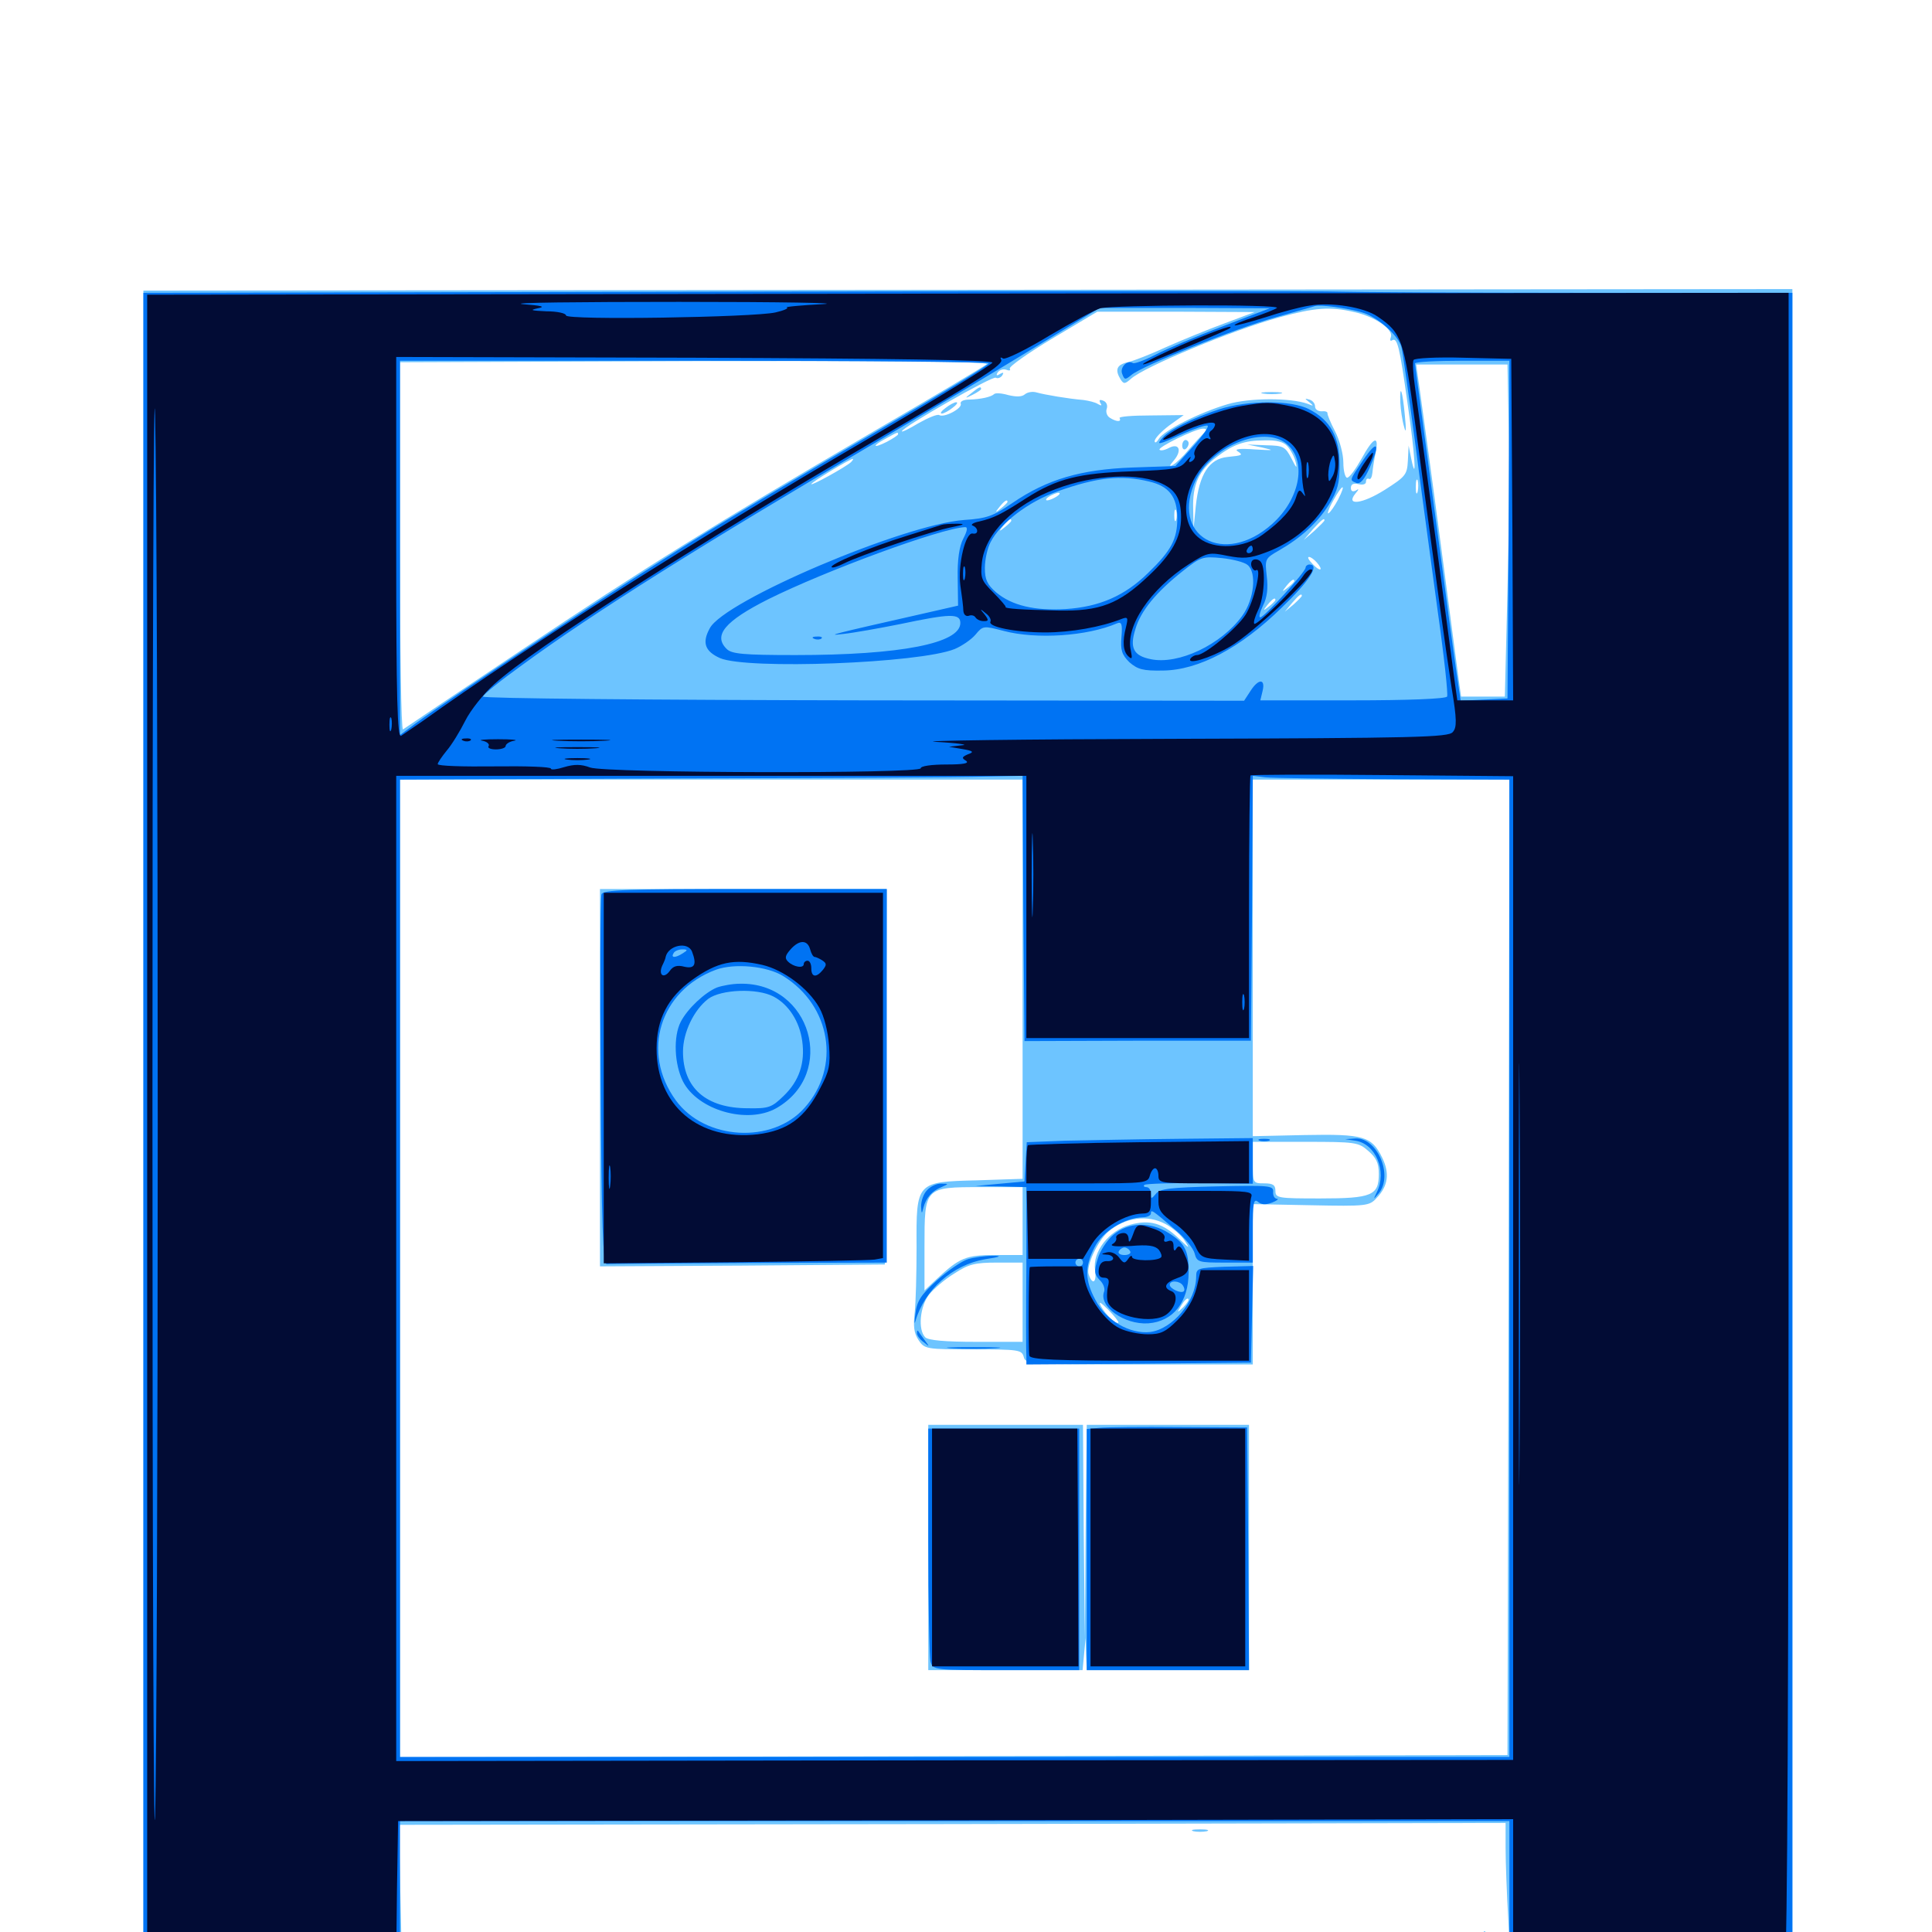 <svg xmlns="http://www.w3.org/2000/svg" viewBox="0 -1000 1000 1000">
	<path fill="#6dc4ff" d="M74.219 -416.406V16.797L141.211 16.406L208.008 15.82L207.227 -19.727L206.445 -55.469L492.969 -55.859L779.297 -56.445V-43.555C779.297 -36.523 779.883 -19.922 780.664 -7.031L781.836 16.797H854.883H927.734V-416.797V-850.391L500.977 -850L74.219 -849.609ZM700.977 -838.477C711.719 -836.133 721.289 -829.492 719.922 -825.586C719.336 -824.023 719.531 -823.242 720.508 -823.828C723.242 -825.586 724.414 -820.703 728.516 -791.406C732.422 -764.844 733.398 -748.438 730.469 -762.5L729.102 -769.336L728.711 -761.523C728.32 -754.297 727.539 -753.32 716.797 -746.484C705.078 -739.062 696.289 -738.086 701.562 -744.531C703.516 -746.875 703.516 -747.266 701.758 -746.094C700.195 -745.312 699.219 -745.703 699.219 -747.461C699.219 -749.414 700.586 -750 703.125 -749.414C705.469 -748.828 707.031 -749.414 707.031 -750.586C707.031 -751.953 707.617 -752.539 708.594 -752.148C709.375 -751.562 710.156 -753.125 710.352 -755.273C710.547 -757.617 711.328 -762.5 712.109 -766.016C713.867 -775.195 710.742 -773.633 704.688 -762.5C701.562 -757.031 698.438 -752.734 697.266 -752.734C696.289 -752.734 695.312 -756.25 695.312 -760.547C695.312 -765.039 693.359 -772.266 691.016 -776.758C688.672 -781.25 686.914 -785.547 687.109 -786.133C687.109 -786.914 685.938 -787.305 683.984 -787.109C682.227 -787.109 680.664 -788.086 680.664 -789.648C680.664 -791.211 679.297 -792.773 677.734 -793.164C675.195 -793.945 675.195 -793.75 677.734 -791.797C680.078 -789.844 680.078 -789.648 676.758 -791.016C667.969 -794.141 646.875 -794.141 635.547 -790.82C620.898 -786.523 602.344 -777.148 599.805 -772.852C598.633 -770.898 597.656 -770.508 597.656 -771.68C597.656 -773.047 600.977 -776.562 605.078 -779.688L612.695 -785.156L595.508 -784.961C586.133 -784.961 578.906 -784.375 579.492 -783.594C580.664 -781.445 577.734 -781.641 574.414 -783.789C572.852 -784.766 572.266 -786.914 572.852 -788.477C573.438 -790.234 572.656 -791.992 571.094 -792.578C569.141 -793.359 568.75 -792.969 569.531 -791.406C570.508 -790.039 570.117 -789.844 568.359 -790.82C566.992 -791.797 563.477 -792.578 560.742 -792.969C553.32 -793.555 540.625 -795.703 536.523 -796.875C534.57 -797.461 531.836 -797.07 530.469 -795.898C528.906 -794.531 525.977 -794.531 521.875 -795.508C518.555 -796.484 515.43 -796.68 514.648 -796.094C513.086 -794.531 507.812 -793.359 501.562 -793.164C498.633 -793.164 496.875 -792.188 497.266 -791.016C498.242 -788.672 488.672 -783.594 486.133 -785.156C485.156 -785.742 480.469 -783.789 475.586 -781.055C470.703 -778.125 466.797 -776.172 466.797 -776.758C466.797 -778.711 513.867 -805.664 515.43 -804.492C516.406 -803.906 517.969 -804.492 518.75 -805.664C519.727 -807.227 519.336 -807.422 517.578 -806.445C515.82 -805.273 515.43 -805.664 516.406 -807.227C517.383 -808.594 519.336 -809.18 520.898 -808.594C522.461 -808.008 523.242 -808.203 522.656 -809.18C522.07 -810.156 532.031 -817.188 544.727 -824.805L567.969 -838.672H608.789L649.414 -838.477L633.789 -832.617C625.195 -829.492 611.523 -823.828 603.516 -820.312C595.508 -816.602 586.523 -813.086 583.594 -812.5C577.93 -811.133 576.953 -808.594 580.078 -803.516C581.641 -801.172 582.227 -801.172 585.352 -803.906C592.188 -810.156 637.891 -829.102 662.109 -835.742C680.664 -840.82 688.477 -841.406 700.977 -838.477ZM510.742 -811.523C509.766 -810.547 483.203 -794.727 451.953 -776.562C367.383 -727.148 335.156 -707.031 269.531 -663.281C236.719 -641.406 209.375 -623.047 208.594 -622.461C207.617 -622.07 207.031 -664.648 207.031 -716.992V-812.5L359.961 -813.086C460.742 -813.281 512.109 -812.891 510.742 -811.523ZM780.859 -780.664C781.25 -763.672 781.055 -725 780.273 -694.727L778.906 -639.453H767.578H756.25L755.078 -647.852C754.492 -652.344 750.391 -682.812 746.094 -715.625C741.797 -748.438 736.914 -783.398 735.547 -793.359L733.008 -811.328H756.641H780.273ZM622.656 -775.391C621.094 -773.828 617.773 -770.117 615.039 -766.992C612.5 -763.867 608.984 -760.547 607.422 -759.57C605.078 -758.203 605.078 -758.789 607.617 -761.719C611.914 -766.797 610.352 -770.898 605.078 -768.164C602.93 -766.992 600.781 -766.602 600.195 -767.188C598.828 -768.359 618.75 -778.125 622.656 -778.125C624.805 -778.125 624.805 -777.539 622.656 -775.391ZM464.844 -775.195C464.844 -774.805 462.305 -773.047 458.984 -771.289C451.562 -767.578 451.172 -769.141 458.594 -773.047C464.648 -776.367 464.844 -776.562 464.844 -775.195ZM666.406 -768.945C668.164 -766.992 670.117 -763.281 670.703 -760.547C671.484 -757.227 670.898 -757.812 668.555 -762.5C665.234 -768.945 664.258 -769.336 655.273 -769.531L645.508 -769.922L653.32 -768.359C659.961 -766.797 659.57 -766.797 649.414 -767.383C641.797 -767.969 638.672 -767.578 640.625 -766.406C643.555 -764.453 643.164 -764.258 635.352 -763.477C625.781 -762.5 620.703 -754.492 618.945 -738.086L617.773 -726.367L617.578 -736.719C617.188 -749.023 620.508 -756.445 629.492 -763.281C638.281 -769.922 643.945 -772.07 654.492 -772.07C660.742 -772.266 664.453 -771.289 666.406 -768.945ZM451.172 -767.383C451.172 -768.945 450.195 -768.555 446.094 -765.234C442.578 -762.5 442.578 -762.305 446.875 -764.453C449.219 -765.625 451.172 -766.992 451.172 -767.383ZM440.43 -760.742C437.305 -758.008 419.922 -748.438 419.922 -749.414C419.922 -750.391 439.648 -762.305 441.406 -762.5C441.797 -762.5 441.406 -761.719 440.43 -760.742ZM599.219 -761.133C602.148 -761.523 599.219 -761.914 592.773 -761.914C586.328 -761.914 583.984 -761.523 587.5 -761.133C591.016 -760.742 596.289 -760.742 599.219 -761.133ZM573.828 -759.18C575.586 -759.766 574.023 -760.156 570.312 -760.156C566.602 -760.156 565.039 -759.766 566.992 -759.18C568.75 -758.789 571.875 -758.789 573.828 -759.18ZM561.914 -757.422C562.695 -758.008 561.523 -758.594 559.375 -758.398C557.227 -758.398 556.641 -757.812 558.203 -757.227C559.57 -756.641 561.328 -756.836 561.914 -757.422ZM733.789 -745.508C733.203 -743.555 732.812 -744.727 732.812 -747.852C732.812 -751.172 733.203 -752.539 733.789 -751.367C734.18 -750 734.18 -747.266 733.789 -745.508ZM587.5 -749.414C591.406 -749.805 587.695 -750.195 579.102 -750.195C570.508 -750.195 567.188 -749.805 571.875 -749.414C576.367 -749.023 583.398 -749.023 587.5 -749.414ZM559.57 -746.875C562.109 -747.852 562.305 -748.633 560.547 -748.633C558.984 -748.633 555.859 -747.852 553.711 -746.875C551.172 -745.898 550.977 -745.117 552.734 -745.117C554.297 -745.117 557.422 -745.898 559.57 -746.875ZM692.578 -741.406C690.82 -738.086 688.672 -734.961 687.695 -734.375C686.719 -733.594 687.695 -736.719 690.039 -740.82C694.922 -749.805 697.07 -750.195 692.578 -741.406ZM546.875 -742.969C545.312 -741.992 543.164 -741.016 541.992 -741.016C541.016 -741.016 541.406 -741.992 542.969 -742.969C544.531 -743.945 546.875 -744.922 547.852 -744.922C549.023 -744.922 548.438 -743.945 546.875 -742.969ZM521.484 -740.234C521.484 -739.844 519.922 -738.281 518.164 -736.914C515.039 -734.375 514.844 -734.57 517.383 -737.695C519.922 -740.82 521.484 -741.797 521.484 -740.234ZM608.789 -730.859C608.203 -729.492 607.812 -730.469 607.812 -733.203C607.812 -735.938 608.203 -736.914 608.789 -735.742C609.18 -734.375 609.18 -732.031 608.789 -730.859ZM523.438 -730.469C523.438 -730.078 521.875 -728.516 520.117 -727.148C516.992 -724.609 516.797 -724.805 519.336 -727.93C521.875 -731.055 523.438 -732.031 523.438 -730.469ZM685.547 -730.664C685.547 -730.273 683.203 -727.93 680.273 -725.195L674.805 -720.508L679.492 -725.977C683.984 -730.859 685.547 -732.227 685.547 -730.664ZM640.43 -720.312C640.039 -720.703 635.742 -721.484 631.055 -722.07C625.391 -722.852 623.242 -722.461 625.195 -721.289C627.734 -719.727 642.383 -718.555 640.43 -720.312ZM673.828 -720.703C673.828 -722.266 672.266 -721.289 669.727 -718.164C667.188 -715.039 667.383 -714.844 670.508 -717.383C672.266 -718.75 673.828 -720.312 673.828 -720.703ZM681.641 -708.789C685.352 -704.492 683.203 -703.906 679.297 -708.203C677.344 -710.156 676.562 -711.719 677.539 -711.719C678.516 -711.719 680.273 -710.352 681.641 -708.789ZM669.922 -699.219C669.922 -698.828 668.359 -697.266 666.602 -695.898C663.477 -693.359 663.281 -693.555 665.82 -696.68C668.359 -699.805 669.922 -700.781 669.922 -699.219ZM673.828 -691.602C673.828 -691.211 671.875 -689.258 669.531 -687.109L665.039 -683.398L668.75 -687.891C672.266 -691.992 673.828 -693.164 673.828 -691.602ZM660.156 -689.453C660.156 -689.062 658.594 -687.5 656.836 -686.133C653.711 -683.594 653.516 -683.789 656.055 -686.914C658.594 -690.039 660.156 -691.016 660.156 -689.453ZM529.297 -493.164V-389.844L505.664 -389.062C474.219 -388.281 474.219 -388.281 474.414 -354.492C474.414 -340.82 474.023 -325.781 473.438 -320.508C472.656 -313.672 473.047 -309.961 475.391 -306.445C478.516 -301.758 479.102 -301.562 503.711 -301.562C527.148 -301.562 528.906 -301.367 529.883 -297.656C530.859 -293.945 532.617 -293.75 589.648 -293.75H648.438V-335.352V-376.758L678.516 -376.172C707.227 -375.586 708.789 -375.781 712.5 -379.883C718.555 -386.133 719.336 -392.773 715.43 -400.781C709.961 -411.914 705.859 -413.086 675.195 -412.5L648.438 -411.914V-504.297V-596.484H714.844H781.25L780.859 -344.141L780.273 -91.602L493.75 -91.016L207.031 -90.43V-343.555V-596.484H368.164H529.297ZM708.203 -404.297C712.305 -400.781 713.672 -398.047 713.672 -392.383C713.672 -381.25 710.156 -379.688 683.203 -379.688C661.523 -379.688 660.156 -379.883 660.156 -383.594C660.156 -386.719 658.789 -387.5 654.297 -387.5C648.438 -387.5 648.438 -387.695 648.438 -398.242V-408.984H675.586C701.562 -408.984 703.125 -408.789 708.203 -404.297ZM529.297 -367.969V-350.391H515.039C500 -350.391 496.68 -349.023 484.961 -338.086L478.516 -332.031V-354.883C478.516 -385.547 478.516 -385.547 507.812 -385.547H529.297ZM603.32 -366.406C607.031 -364.453 611.523 -360.547 613.086 -358.008C616.016 -353.516 615.82 -353.516 610.742 -358.398C601.953 -366.992 595.117 -368.945 584.766 -366.016C573.828 -362.891 565.43 -352.148 566.797 -342.578C567.773 -336.133 565.43 -334.57 563.477 -340.43C562.109 -344.727 567.969 -357.422 573.438 -362.305C582.227 -369.922 593.945 -371.484 603.32 -366.406ZM529.297 -325.977V-305.469H505.273C489.258 -305.469 480.469 -306.25 478.906 -307.812C475 -311.719 476.172 -323.828 480.859 -329.883C483.203 -332.812 489.062 -337.891 493.945 -340.82C501.367 -345.703 504.688 -346.484 516.016 -346.484H529.297ZM635.352 -345.117C636.523 -345.703 635.156 -346.094 631.836 -346.094C628.711 -346.094 627.539 -345.703 629.492 -345.117C631.25 -344.727 633.984 -344.727 635.352 -345.117ZM612.5 -323.438C609.18 -320.312 608.984 -320.312 611.523 -324.414C612.891 -326.758 614.453 -328.32 615.039 -327.734C615.625 -327.344 614.453 -325.391 612.5 -323.438ZM578.906 -315.43C577.734 -314.258 572.266 -319.531 569.922 -323.828C568.359 -326.758 569.531 -326.172 573.633 -322.07C576.758 -318.945 579.102 -315.82 578.906 -315.43ZM502.734 -796.484C499.219 -793.75 499.219 -793.555 503.516 -795.703C505.859 -796.875 507.812 -798.242 507.812 -798.633C507.812 -800.195 506.836 -799.805 502.734 -796.484ZM653.906 -796.289C651.367 -796.68 653.32 -797.07 658.203 -797.07C663.086 -797.07 665.039 -796.68 662.695 -796.289C660.156 -795.898 656.25 -795.898 653.906 -796.289ZM724.805 -791.602C725 -787.891 725.781 -782.422 726.758 -779.102C727.734 -775.195 727.93 -777.344 727.148 -784.961C725.977 -797.852 724.414 -802.148 724.805 -791.602ZM489.453 -788.867C487.305 -787.305 486.328 -785.938 487.5 -785.938C488.477 -785.938 491.016 -787.305 492.969 -788.867C495.117 -790.43 496.094 -791.797 494.922 -791.797C493.945 -791.797 491.406 -790.43 489.453 -788.867ZM611.914 -769.336C611.914 -767.773 612.695 -766.992 613.672 -767.578C614.453 -768.164 615.234 -769.336 615.234 -770.508C615.234 -771.484 614.453 -772.266 613.672 -772.266C612.695 -772.266 611.914 -770.898 611.914 -769.336ZM310.547 -442.188V-344.531L384.375 -344.922L458.008 -345.508L458.594 -442.773L458.984 -539.844H384.766H310.547ZM480.469 -199.023V-135.547H520.312H560.352L561.133 -143.945L561.914 -152.148L562.109 -143.945L562.5 -135.547H604.492H646.484V-199.023V-262.5H604.492H562.5L561.914 -207.422L561.523 -152.148L560.938 -207.422L560.547 -262.5H520.508H480.469ZM617.773 -52.148C615.82 -52.734 617.383 -53.125 621.094 -53.125C624.805 -53.125 626.367 -52.734 624.609 -52.148C622.656 -51.758 619.531 -51.758 617.773 -52.148ZM767.773 2.344C767.773 4.492 768.359 5.078 768.945 3.516C769.531 2.148 769.336 0.391 768.75 -0.195C768.164 -0.977 767.578 0.195 767.773 2.344ZM758.398 8.398C756.445 7.812 758.008 7.422 761.719 7.422C765.43 7.422 766.992 7.812 765.234 8.398C763.281 8.789 760.156 8.789 758.398 8.398ZM216.211 13.281C218.75 11.719 777.148 11.914 778.711 13.672C779.492 14.258 652.539 14.844 496.875 14.844C341.211 14.844 214.844 14.062 216.211 13.281Z"/>
	<path fill="#0073f3" d="M379.492 -849.023L74.219 -848.438V-416.797V14.844H140.625H207.031V-21.289V-57.422H494.141H781.25V-21.289V14.844H854.492H927.734V-416.797V-848.438H816.016C754.492 -848.438 699.805 -848.828 694.336 -849.023C689.062 -849.414 547.266 -849.414 379.492 -849.023ZM705.078 -838.281C713.086 -835.938 723.828 -826.367 725.391 -820.312C725.977 -818.164 729.102 -796.094 732.422 -771.289C735.547 -746.68 741.016 -707.227 744.141 -683.789C747.461 -660.352 749.609 -640.43 749.023 -639.453C748.242 -638.281 728.906 -637.5 700 -637.5H652.344L653.516 -642.383C655.078 -648.828 651.367 -648.828 647.266 -642.383L643.945 -637.305L447.07 -637.5C334.57 -637.695 250 -638.477 250 -639.453C250 -640.43 258.984 -647.656 270.117 -655.664C307.422 -683.008 363.281 -717.969 451.172 -769.727C478.516 -785.938 516.406 -808.398 535.156 -819.922L569.141 -840.625H613.281L657.227 -840.43L632.812 -831.055C619.336 -825.977 603.711 -819.336 598.047 -816.406C592.383 -813.477 587.109 -811.523 586.328 -812.109C583.398 -813.867 579.492 -809.766 580.859 -806.445C582.031 -803.32 582.422 -803.32 585.547 -805.859C590.82 -810.547 639.648 -830.078 660.156 -835.742C670.312 -838.672 679.688 -841.211 680.664 -841.602C683.398 -842.383 697.07 -840.625 705.078 -838.281ZM511.719 -811.914C511.719 -810.938 485.352 -795.117 453.125 -776.367C420.898 -757.617 379.102 -732.812 359.961 -720.898C326.367 -700.195 232.227 -638.281 215.43 -625.781L207.031 -619.531V-716.406V-813.281H359.375C443.164 -813.281 511.719 -812.695 511.719 -811.914ZM780.859 -725.977L780.273 -638.477L768.164 -637.891L756.055 -637.305L755.078 -643.75C754.492 -647.266 750.781 -673.438 747.07 -701.953C743.164 -730.469 738.477 -766.406 736.328 -782.031C734.18 -797.656 732.422 -811.133 732.422 -811.914C732.422 -812.695 743.359 -813.281 756.836 -813.281H781.25ZM529.688 -529.883L530.273 -461.133L588.867 -461.328H647.461L648.047 -529.883L648.438 -598.438L654.883 -597.656C658.203 -597.266 688.086 -596.875 721.289 -596.68L781.25 -596.484V-343.555V-90.625H494.141H207.031V-343.555V-596.484L349.219 -597.07C427.344 -597.266 499.805 -597.656 510.156 -598.047L529.297 -598.438ZM630.859 -788.086C617.773 -783.789 605.078 -777.539 601.758 -773.438C598.242 -769.336 599.219 -769.531 612.109 -775.391C618.164 -778.125 624.023 -780.078 625 -779.688C625.977 -779.297 622.656 -774.609 617.578 -768.945L608.398 -758.789L585.938 -758.008C559.57 -757.031 541.992 -751.953 524.023 -739.648C514.062 -732.812 510.742 -731.641 499.023 -730.859C467.773 -728.516 374.805 -689.062 367.383 -674.805C363.281 -667.383 364.844 -662.891 372.656 -659.375C386.719 -653.32 475.781 -656.641 494.141 -664.062C497.852 -665.625 502.734 -668.945 504.883 -671.484C508.789 -676.172 508.984 -676.172 519.531 -673.438C536.523 -668.945 562.695 -670.703 578.125 -677.344C580.469 -678.32 581.055 -677.148 580.469 -670.312C579.883 -663.477 580.664 -661.133 584.57 -657.227C588.867 -653.516 591.602 -652.734 601.953 -652.93C620.312 -653.125 641.992 -664.453 663.477 -685.547C678.125 -699.609 683.203 -707.812 677.734 -707.812C676.758 -707.812 675.781 -707.031 675.781 -706.25C675.781 -703.906 654.297 -680.469 652.344 -680.469C651.367 -680.469 652.148 -683.203 653.711 -686.523C655.859 -690.625 656.445 -695.508 655.664 -701.758C654.688 -710.547 654.688 -710.938 661.914 -715.039C673.438 -721.68 681.836 -729.297 687.891 -738.867C692.383 -746.094 693.359 -749.805 693.359 -759.57C693.359 -773.828 688.672 -782.422 677.734 -788.086C668.75 -792.969 645.703 -792.969 630.859 -788.086ZM666.992 -769.336C676.367 -760.156 672.461 -741.406 658.594 -728.906C633.398 -706.25 605.078 -722.656 619.141 -751.953C628.125 -770.117 656.055 -780.469 666.992 -769.336ZM594.727 -750.781C605.078 -748.438 609.375 -742.773 609.375 -731.836C609.375 -720.898 606.25 -715.039 594.336 -703.516C582.227 -691.602 569.141 -685.938 551.758 -684.766C535.547 -683.789 523.828 -686.523 515.625 -693.359C510.938 -697.461 509.766 -700 509.766 -706.055C509.766 -710.352 511.133 -716.406 512.695 -719.336C517.773 -729.297 532.422 -740.43 547.461 -745.703C567.773 -752.93 580.078 -754.297 594.727 -750.781ZM498.633 -721.289C496.484 -717.188 495.508 -710.156 495.703 -700.781L495.898 -686.523L477.93 -682.422C430.469 -671.68 426.758 -670.703 436.523 -671.875C441.992 -672.461 455.078 -674.805 465.82 -676.953C491.797 -682.422 497.07 -682.617 497.07 -677.539C497.07 -666.992 466.211 -660.938 411.719 -660.938C384.766 -660.938 378.711 -661.523 376.172 -664.062C368.945 -671.094 375.195 -678.516 397.656 -689.844C427.539 -704.688 486.914 -726.562 499.414 -727.148C500.977 -727.344 500.781 -725.391 498.633 -721.289ZM645.703 -707.617C650.586 -703.711 649.219 -689.844 642.969 -681.25C632.031 -666.211 609.961 -655.859 595.703 -658.789C586.719 -660.547 584.57 -664.648 587.695 -674.414C590.43 -683.789 598.438 -693.555 612.305 -704.492C621.484 -711.719 622.461 -712.109 632.422 -711.133C638.086 -710.547 644.141 -708.984 645.703 -707.617ZM421.484 -669.336C419.922 -669.922 420.508 -670.508 422.656 -670.508C424.805 -670.703 425.977 -670.117 425.195 -669.531C424.609 -668.945 422.852 -668.75 421.484 -669.336ZM705.469 -761.719C698.242 -750.977 698.438 -751.562 702.148 -750C704.102 -749.414 706.25 -751.758 708.984 -758.008C714.648 -770.898 712.891 -772.656 705.469 -761.719ZM311.328 -537.109C310.742 -535.547 310.547 -491.797 310.938 -439.844C311.328 -365.82 312.109 -345.508 314.062 -345.703C315.234 -345.898 348.438 -346.094 387.695 -346.289L458.984 -346.484V-443.164V-539.844H385.742C324.414 -539.844 312.109 -539.453 311.328 -537.109ZM353.516 -506.641C349.609 -504.102 347.07 -504.102 348.633 -506.641C349.219 -507.812 351.367 -508.594 353.125 -508.594C356.055 -508.594 356.055 -508.203 353.516 -506.641ZM405.469 -494.727C430.078 -479.492 435.352 -447.656 416.406 -426.562C399.805 -407.812 364.844 -409.766 349.805 -430.469C331.641 -455.469 341.602 -487.305 370.508 -498.047C380.078 -501.562 397.07 -500 405.469 -494.727ZM371.094 -488.867C364.844 -486.328 355.859 -477.93 352.344 -471.094C348.438 -463.477 349.023 -449.219 353.516 -440.234C361.133 -425.391 386.719 -417.969 401.758 -426.367C433.398 -444.336 419.727 -491.602 383.008 -490.82C379.102 -490.82 373.828 -489.844 371.094 -488.867ZM400.391 -484.18C408.203 -480.078 413.867 -471.289 415.234 -461.133C416.797 -449.805 413.672 -440.43 405.469 -432.617C399.414 -426.758 397.852 -426.172 387.109 -426.367C365.43 -426.367 353.516 -436.914 353.516 -455.664C353.516 -465.625 359.18 -477.344 366.602 -483.008C373.242 -487.891 391.797 -488.672 400.391 -484.18ZM551.367 -409.57L531.445 -408.789L530.859 -398.633L530.273 -388.477L517.578 -387.305L504.883 -386.133L518.164 -385.938L531.25 -385.547V-344.141C531.055 -321.289 531.055 -300.586 531.25 -298.047V-293.75L589.453 -294.141L647.461 -294.727L648.047 -319.727L648.633 -344.727L633.789 -344.336C619.922 -343.75 619.141 -343.555 619.141 -339.258C619.141 -326.562 607.031 -312.109 595.312 -310.547C584.961 -309.375 572.461 -316.406 566.992 -327.148C561.523 -337.305 561.328 -344.336 566.602 -354.492C570.703 -362.695 582.227 -369.727 591.406 -369.922C593.75 -369.922 595.703 -370.898 595.703 -371.875C595.703 -374.219 596.289 -373.828 608.984 -362.891C613.477 -358.984 617.773 -353.711 618.359 -351.172C619.531 -346.68 620.508 -346.484 633.984 -346.484H648.438V-363.281C648.438 -377.344 648.828 -379.883 651.172 -377.93C652.93 -376.367 655.273 -376.367 658.398 -377.539C660.938 -378.516 662.109 -379.492 660.938 -379.492C659.57 -379.688 658.789 -381.25 658.984 -383.203C659.18 -386.328 656.836 -386.523 629.883 -385.938C605.859 -385.352 600.195 -384.766 598.242 -382.031C595.898 -379.297 595.703 -379.297 595.703 -382.227C595.703 -383.984 594.727 -385.547 593.359 -385.547C592.188 -385.547 591.602 -386.133 592.383 -386.719C592.969 -387.305 605.859 -387.695 620.898 -387.695L648.438 -387.305V-399.219V-410.938L609.961 -410.547C588.672 -410.352 562.305 -409.766 551.367 -409.57ZM554.688 -345.312C554.688 -347.07 549.414 -347.656 544.922 -346.289C540.625 -345.117 541.016 -344.922 547.461 -344.727C551.367 -344.531 554.688 -344.922 554.688 -345.312ZM560.547 -346.484C560.547 -345.508 559.766 -344.531 558.594 -344.531C557.617 -344.531 556.641 -345.508 556.641 -346.484C556.641 -347.656 557.617 -348.438 558.594 -348.438C559.766 -348.438 560.547 -347.656 560.547 -346.484ZM651.953 -409.57C650.586 -410.156 651.562 -410.547 654.297 -410.547C657.031 -410.547 658.008 -410.156 656.836 -409.57C655.469 -409.18 653.125 -409.18 651.953 -409.57ZM701.562 -409.57C712.109 -408.008 717.969 -393.75 712.695 -383.008C710.742 -378.906 710.742 -378.906 713.672 -382.422C721.289 -391.797 712.695 -411.328 701.562 -410.742L696.289 -410.352ZM479.883 -383.984C477.93 -382.031 476.758 -378.32 476.758 -375.586C476.953 -371.68 477.148 -371.484 477.93 -374.805C479.297 -380.078 482.422 -383.594 487.305 -385.547C491.211 -387.305 491.211 -387.305 487.109 -387.305C484.961 -387.5 481.641 -385.938 479.883 -383.984ZM576.367 -360.938C573.047 -358.203 569.336 -352.539 568.164 -348.438C566.211 -341.992 566.406 -340.43 569.141 -337.5C571.094 -335.742 572.07 -333.008 571.484 -331.445C568.555 -323.828 581.836 -314.258 594.336 -315.039C607.227 -316.016 615.234 -325.977 615.234 -341.602C615.234 -352.734 613.281 -356.641 604.688 -361.914C595.312 -367.773 583.984 -367.383 576.367 -360.938ZM584.961 -352.344C585.547 -351.367 584.375 -350.391 582.031 -350.391C579.688 -350.391 578.516 -351.367 579.102 -352.344C579.688 -353.516 581.055 -354.297 582.031 -354.297C583.008 -354.297 584.375 -353.516 584.961 -352.344ZM612.305 -334.57C613.086 -333.398 613.281 -332.227 612.695 -331.641C611.328 -330.273 605.469 -333.008 605.469 -334.961C605.469 -337.5 610.742 -337.109 612.305 -334.57ZM500.977 -348.242C497.852 -347.266 490.625 -342.383 484.961 -337.305C476.562 -329.688 474.609 -326.562 473.828 -320.117C473.242 -315.82 473.242 -314.062 473.828 -316.211C478.516 -332.422 492.969 -345.312 509.961 -348.242C517.969 -349.414 518.945 -350 513.672 -350C509.961 -350 504.297 -349.219 500.977 -348.242ZM474.609 -309.961C474.609 -308.789 476.172 -306.641 478.125 -305.273C481.25 -302.734 481.25 -302.734 478.516 -306.445C476.953 -308.594 475.391 -310.742 475.195 -311.133C474.805 -311.523 474.609 -311.133 474.609 -309.961ZM492.773 -302.148C486.523 -302.539 491.602 -302.734 503.906 -302.734C516.211 -302.734 521.289 -302.539 515.234 -302.148C508.984 -301.758 498.828 -301.758 492.773 -302.148ZM568.945 -260.938L562.5 -260.352V-197.852V-135.547H604.492H646.484L646.094 -198.438L645.508 -261.133L610.352 -261.328C591.016 -261.523 572.266 -261.328 568.945 -260.938ZM480.469 -202.539C480.469 -170.508 481.055 -142.383 481.641 -140.039C482.812 -135.547 483.203 -135.547 520.703 -135.547H558.594V-198.047V-260.547H519.531H480.469Z"/>
	<path fill="#020c35" d="M76.172 -416.406V14.844L80.664 14.648C83.789 14.453 84.18 14.258 81.641 13.477C79.297 12.891 78.125 10.938 78.32 7.422C78.711 2.734 78.711 2.734 79.492 6.445C79.883 8.984 80.469 11.133 80.664 11.328C80.859 11.328 108.984 12.109 142.969 12.695L205.078 13.867L205.469 -21.68L206.055 -57.422L494.727 -57.812L783.203 -58.398V-21.484V15.234L793.75 14.062C807.031 12.305 921.094 12.305 923.828 13.867C925.195 14.648 925.781 -128.125 925.781 -416.797V-848.438L500.977 -848.047L76.172 -847.461ZM425.781 -842.578C414.453 -841.992 406.25 -841.211 407.227 -840.82C408.398 -840.43 405.664 -839.258 401.367 -838.281C390.234 -835.742 292.969 -834.18 292.969 -836.719C292.969 -837.891 288.281 -838.867 282.812 -838.867C275 -839.258 273.828 -839.453 278.32 -840.43C282.617 -841.211 280.664 -841.797 270.508 -842.578C263.086 -843.359 299.414 -843.75 351.562 -843.75C403.711 -843.75 437.109 -843.164 425.781 -842.578ZM660.938 -840.625C659.961 -839.844 654.492 -837.695 648.828 -835.742C643.164 -833.984 638.672 -832.031 639.062 -831.641C639.453 -831.25 646.68 -833.203 654.883 -835.742C663.086 -838.477 673.438 -841.211 677.734 -841.797C689.062 -843.75 706.055 -841.016 713.086 -836.133C725.586 -827.539 726.562 -824.609 732.617 -779.883C743.164 -701.172 748.242 -663.867 751.367 -643.945C754.102 -627.539 754.102 -623.438 751.953 -621.094C749.805 -618.359 733.398 -617.969 606.641 -617.578C528.125 -617.383 473.047 -616.602 484.375 -616.016C495.703 -615.43 501.758 -614.453 498.047 -614.258L491.211 -613.477L498.047 -612.305C503.906 -611.328 504.297 -610.742 500.977 -609.57C497.852 -608.203 497.656 -607.617 500 -606.25C501.953 -604.883 498.633 -604.297 489.844 -604.297C482.227 -604.297 476.562 -603.516 476.562 -602.344C476.562 -599.414 313.672 -599.805 305.469 -602.734C300.781 -604.492 297.266 -604.492 291.992 -602.93C288.281 -601.758 285.156 -601.367 285.156 -602.148C285.156 -603.125 272.07 -603.516 255.859 -603.32C239.844 -603.125 226.562 -603.516 226.562 -604.492C226.562 -605.273 228.711 -608.398 231.25 -611.523C233.789 -614.453 238.086 -621.484 240.82 -626.953C243.555 -632.422 250.391 -641.016 255.859 -645.898C277.148 -665.039 358.594 -716.992 455.078 -773.242C508.398 -804.297 519.727 -811.523 518.164 -813.867C517.578 -815.039 517.969 -815.234 519.141 -814.453C520.312 -813.672 531.055 -818.945 542.969 -826.172C554.883 -833.203 566.797 -839.648 569.531 -840.43C576.562 -842.188 662.891 -842.578 660.938 -840.625ZM270.117 -839.258C271.289 -839.844 270.312 -840.234 267.578 -840.234C264.844 -840.234 263.867 -839.844 265.234 -839.258C266.406 -838.867 268.75 -838.867 270.117 -839.258ZM81.641 -417.773C81.641 -245.898 81.055 -85.156 80.273 -60.352C79.492 -35.742 78.906 -200.977 78.906 -427.539C78.906 -654.297 79.492 -815.039 80.273 -784.961C81.055 -754.883 81.641 -589.648 81.641 -417.773ZM513.672 -812.305C513.477 -811.328 484.375 -793.359 448.633 -772.461C360.938 -721.289 270.703 -664.062 218.75 -626.758C213.867 -623.438 208.789 -619.922 207.617 -619.141C205.664 -617.969 205.078 -638.086 205.078 -716.406V-815.234L359.375 -814.844C460.742 -814.453 513.672 -813.672 513.672 -812.305ZM782.812 -725.977L783.203 -637.5H768.75H754.297L753.125 -645.898C752.539 -650.391 748.047 -683.984 743.164 -720.508C738.281 -757.031 733.398 -792.578 732.422 -799.414C731.445 -806.25 731.055 -812.695 731.641 -813.672C732.227 -814.648 743.945 -815.234 757.422 -814.844L782.227 -814.258ZM202.539 -622.461C201.953 -620.508 201.562 -621.68 201.562 -624.805C201.562 -628.125 201.953 -629.492 202.539 -628.32C202.93 -626.953 202.93 -624.219 202.539 -622.461ZM532.617 -605.078C533.398 -605.664 532.227 -606.25 530.078 -606.055C527.93 -606.055 527.344 -605.469 528.906 -604.883C530.273 -604.297 532.031 -604.492 532.617 -605.078ZM588.477 -604.883C597.266 -605.078 590.039 -605.469 572.266 -605.469C554.492 -605.469 547.266 -605.078 556.25 -604.883C565.039 -604.492 579.492 -604.492 588.477 -604.883ZM610.742 -605.078C611.523 -605.664 610.352 -606.25 608.203 -606.055C606.055 -606.055 605.469 -605.469 607.031 -604.883C608.398 -604.297 610.156 -604.492 610.742 -605.078ZM647.852 -605.078C648.633 -605.664 647.461 -606.25 645.312 -606.055C643.164 -606.055 642.578 -605.469 644.141 -604.883C645.508 -604.297 647.266 -604.492 647.852 -605.078ZM783.203 -343.75V-89.062L494.141 -88.867L205.078 -88.477V-343.359V-598.438H368.164H531.25V-530.664V-462.695H588.867H646.484V-530.273C646.484 -567.383 646.875 -598.242 647.266 -598.633C647.656 -599.023 678.516 -599.219 715.625 -598.828L783.203 -598.242ZM534.57 -529.688C534.375 -519.727 533.984 -527.344 533.984 -546.68C533.984 -566.016 534.375 -574.219 534.57 -564.844C534.961 -555.469 534.961 -539.648 534.57 -529.688ZM786.523 -252.148C786.328 -203.711 786.133 -243.359 786.133 -340.625C786.133 -437.891 786.328 -477.539 786.523 -428.906C786.914 -380.469 786.914 -300.781 786.523 -252.148ZM643.945 -477.93C643.359 -475.977 642.969 -477.539 642.969 -481.25C642.969 -484.961 643.359 -486.523 643.945 -484.766C644.336 -482.812 644.336 -479.688 643.945 -477.93ZM616.211 -823.438C600.586 -816.797 585.938 -809.375 593.75 -811.914C598.438 -813.477 635.742 -829.297 636.523 -830.078C638.867 -832.227 632.031 -829.883 616.211 -823.438ZM642.578 -789.844C631.641 -787.891 614.062 -781.25 606.445 -776.172C599.023 -771.289 601.367 -771.094 610.938 -775.977C620.312 -780.469 628.906 -782.617 628.906 -780.273C628.906 -779.297 627.93 -777.734 626.953 -777.148C625.781 -776.367 625.586 -775 626.172 -773.828C626.953 -772.656 626.562 -772.266 625.391 -773.047C623.047 -774.414 616.797 -766.602 618.359 -764.258C618.75 -763.477 618.164 -762.109 616.992 -761.328C615.43 -760.352 615.039 -760.938 616.016 -762.695C616.797 -764.258 615.82 -763.477 613.867 -761.133C610.742 -757.422 608.008 -756.836 585.938 -756.055C558.398 -755.078 547.266 -752.344 531.25 -742.188C517.969 -733.594 514.258 -731.836 506.836 -730.078C503.711 -729.492 502.148 -728.32 503.516 -727.93C506.445 -726.758 506.641 -723.242 503.516 -723.828C499.805 -724.805 495.703 -707.812 497.07 -697.07C497.852 -691.797 498.633 -685.742 498.633 -683.789C498.828 -681.836 500 -680.859 501.367 -681.25C502.734 -681.836 504.297 -681.445 504.883 -680.469C505.664 -679.297 507.422 -678.516 509.18 -678.516C511.719 -678.516 511.914 -678.906 509.57 -682.031C507.031 -684.961 507.227 -685.156 510.156 -682.617C512.109 -681.25 513.086 -679.297 512.695 -678.32C510.938 -675.586 525.586 -672.656 541.016 -672.656C554.102 -672.656 569.922 -675.391 580.664 -679.688C583.789 -680.859 583.984 -680.273 582.812 -675.391C580.859 -667.969 581.25 -662.695 584.18 -660.156C585.938 -658.594 586.133 -659.18 585.352 -663.086C582.227 -675.586 595.312 -695.117 615.43 -708.008C625 -714.062 625.781 -714.258 635.352 -712.305C643.359 -710.742 646.875 -710.938 654.688 -713.867C697.852 -729.492 707.031 -781.25 668.359 -789.648C657.031 -791.992 655.469 -791.992 642.578 -789.844ZM660.742 -788.477C661.914 -789.062 660.938 -789.453 658.203 -789.453C655.469 -789.453 654.492 -789.062 655.859 -788.477C657.031 -788.086 659.375 -788.086 660.742 -788.477ZM669.531 -769.141C672.461 -765.82 673.828 -761.719 673.828 -756.641C673.828 -752.539 674.414 -747.461 675 -745.508C675.781 -742.773 675.781 -742.578 674.219 -744.727C672.656 -746.875 672.07 -746.484 670.898 -742.773C669.141 -736.914 663.281 -730.273 653.516 -723.242C643.945 -716.211 628.516 -715.234 620.703 -721.484C610.938 -728.906 611.914 -746.094 622.461 -758.594C637.109 -775.586 659.375 -780.664 669.531 -769.141ZM689.648 -753.32C687.891 -750.195 687.695 -750.195 687.5 -754.102C687.5 -756.445 688.086 -759.961 688.867 -761.914C690.234 -765.039 690.43 -765.039 691.016 -761.133C691.406 -758.789 690.82 -755.273 689.648 -753.32ZM677.148 -753.32C676.562 -751.367 676.172 -752.93 676.172 -756.641C676.172 -760.352 676.562 -761.914 677.148 -760.156C677.539 -758.203 677.539 -755.078 677.148 -753.32ZM601.953 -749.414C608.789 -746.094 611.328 -741.211 611.328 -732.227C611.328 -721.875 606.641 -713.281 594.531 -701.953C579.102 -687.305 569.336 -683.594 547.852 -683.984C529.102 -684.375 519.531 -684.961 520.508 -685.938C520.703 -686.133 517.969 -689.453 514.062 -693.359C508.008 -699.414 507.422 -700.781 508.203 -708.789C509.961 -724.023 524.805 -738.867 546.484 -746.875C566.602 -754.492 590.039 -755.469 601.953 -749.414ZM608.008 -753.32C609.18 -753.906 607.812 -754.297 604.492 -754.297C601.367 -754.297 600.195 -753.906 602.148 -753.32C603.906 -752.93 606.641 -752.93 608.008 -753.32ZM648.438 -715.625C648.438 -714.648 647.461 -713.672 646.289 -713.672C645.312 -713.672 644.922 -714.648 645.508 -715.625C646.094 -716.797 647.07 -717.578 647.656 -717.578C648.047 -717.578 648.438 -716.797 648.438 -715.625ZM499.414 -700.586C498.828 -698.633 498.438 -699.805 498.438 -702.93C498.438 -706.25 498.828 -707.617 499.414 -706.445C499.805 -705.078 499.805 -702.344 499.414 -700.586ZM705.664 -759.57C703.125 -755.859 701.953 -752.539 702.93 -751.953C704.297 -750.977 711.719 -764.258 710.547 -765.625C710.156 -765.82 708.008 -763.086 705.664 -759.57ZM487.305 -728.32C486.328 -727.93 477.93 -725.391 468.75 -722.461C450.977 -716.992 429.102 -707.812 430.469 -706.445C430.859 -705.859 433.789 -706.836 436.914 -708.398C444.922 -712.5 483.008 -725.391 492.773 -727.148C499.414 -728.516 499.805 -728.906 495.117 -728.906C491.992 -728.906 488.477 -728.711 487.305 -728.32ZM649.023 -710.352C647.656 -709.961 647.266 -708.203 647.852 -706.641C648.438 -705.273 649.414 -704.297 650.195 -704.883C653.32 -706.641 649.023 -688.672 644.727 -681.836C640.43 -675 623.633 -660.938 619.531 -660.938C618.359 -660.938 616.992 -660.156 616.211 -659.18C614.062 -655.664 625.977 -659.18 636.523 -665.234C648.438 -672.07 681.25 -702.93 679.102 -705.078C678.32 -705.859 676.172 -704.492 674.414 -701.758C669.922 -695.117 650.391 -675.977 649.219 -677.148C648.633 -677.734 649.609 -680.859 651.172 -684.18C654.297 -690.234 655.273 -705.273 652.734 -708.984C651.953 -710.156 650.391 -710.742 649.023 -710.352ZM239.844 -616.602C238.281 -617.188 238.867 -617.773 241.016 -617.773C243.164 -617.969 244.336 -617.383 243.555 -616.797C242.969 -616.211 241.211 -616.016 239.844 -616.602ZM249.609 -616.602C251.953 -616.211 253.516 -614.844 252.93 -613.867C252.148 -612.891 253.906 -612.109 256.641 -612.109C259.375 -612.109 261.719 -612.891 261.719 -613.867C261.719 -614.844 263.672 -616.211 266.211 -616.602C268.555 -616.992 264.844 -617.383 257.812 -617.383C250.781 -617.383 247.07 -616.992 249.609 -616.602ZM288.672 -616.602C281.836 -616.992 287.305 -617.188 300.781 -617.188C314.258 -617.188 319.727 -616.992 313.086 -616.602C306.25 -616.211 295.312 -616.211 288.672 -616.602ZM289.648 -612.695C284.375 -613.086 288.672 -613.281 298.828 -613.281C308.984 -613.281 313.281 -613.086 308.203 -612.695C302.93 -612.305 294.727 -612.305 289.648 -612.695ZM293.555 -606.836C290.43 -607.227 292.969 -607.617 298.828 -607.617C304.688 -607.617 307.227 -607.227 304.297 -606.836C301.172 -606.445 296.484 -606.445 293.555 -606.836ZM312.5 -441.992V-346.094L380.469 -346.68C417.773 -347.07 450.195 -347.656 452.734 -348.047L457.031 -348.828V-443.359V-537.891H384.766H312.5ZM419.336 -508.594C419.922 -506.445 420.898 -504.688 421.68 -504.688C422.266 -504.688 424.023 -503.906 425.586 -502.93C427.93 -501.367 427.93 -500.586 425.977 -498.047C422.461 -493.75 419.922 -494.141 419.922 -498.828C419.922 -500.977 419.141 -502.734 417.969 -502.734C416.992 -502.734 416.016 -501.953 416.016 -500.977C416.016 -498.633 410.742 -499.414 407.812 -502.344C406.055 -504.102 406.445 -505.469 409.18 -508.594C413.672 -513.672 417.969 -513.672 419.336 -508.594ZM358.203 -507.422C360.742 -500.781 359.57 -498.438 354.297 -499.609C350.586 -500.586 348.438 -500 346.68 -497.461C343.555 -493.164 340.625 -495.312 342.773 -500.195C343.75 -502.148 344.531 -504.102 344.531 -504.688C345.898 -510.742 356.055 -512.891 358.203 -507.422ZM394.531 -500.586C405.469 -498.047 418.359 -488.477 424.023 -478.516C426.562 -474.023 428.516 -466.406 429.102 -458.984C429.883 -448.633 429.297 -445.703 424.414 -436.523C416.602 -421.289 407.617 -414.844 392.188 -412.891C361.719 -409.375 339.844 -427.734 339.844 -457.227C339.844 -472.461 345.703 -483.789 358.203 -492.773C371.289 -502.148 379.883 -503.906 394.531 -500.586ZM315.82 -386.133C315.43 -383.008 315.039 -385.156 315.039 -390.43C315.039 -395.898 315.43 -398.242 315.82 -395.898C316.211 -393.359 316.211 -389.062 315.82 -386.133ZM532.031 -407.227C531.641 -406.836 531.25 -402.148 531.25 -396.875V-387.5H562.695C592.383 -387.5 594.141 -387.695 595.117 -391.406C595.703 -393.555 596.875 -395.312 597.852 -395.312C598.828 -395.312 599.609 -393.555 599.609 -391.406C599.609 -387.695 600.977 -387.5 623.047 -387.5H646.484V-398.438V-409.375L589.648 -408.789C558.398 -408.398 532.617 -407.617 532.031 -407.227ZM531.836 -366.016L532.227 -348.438H546.289H560.547L565.43 -356.445C570.703 -364.648 582.617 -371.68 591.406 -371.875C594.922 -371.875 595.703 -373.047 595.703 -377.734V-383.594H563.477H531.445ZM599.609 -377.93C599.609 -373.633 601.367 -371.289 607.422 -367.188C611.914 -364.258 616.797 -358.984 618.555 -355.273C621.484 -349.023 622.07 -348.633 633.984 -348.047L646.484 -347.461V-362.5C646.484 -370.703 647.07 -378.711 647.656 -380.469C648.633 -383.203 645.898 -383.594 624.219 -383.594H599.609ZM586.328 -360.742C584.961 -357.031 584.18 -356.445 584.18 -358.789C583.984 -361.133 582.812 -362.109 580.664 -361.719C578.711 -361.328 577.539 -360.352 577.734 -359.375C578.125 -358.398 577.344 -356.836 575.781 -356.055C574.219 -354.883 578.125 -354.688 585.352 -355.078C594.336 -355.859 597.852 -355.273 599.805 -353.125C600.977 -351.562 601.562 -349.805 600.977 -349.219C599.023 -347.07 585.938 -347.266 585.938 -349.414C585.938 -350.391 584.961 -350 583.984 -348.438C582.227 -345.898 581.641 -345.898 579.297 -349.023C577.734 -351.172 575 -352.344 572.852 -351.758C569.727 -350.977 569.727 -350.781 572.852 -350.586C574.609 -350.586 576.172 -349.609 576.172 -348.633C576.172 -347.656 574.609 -347.07 572.852 -347.266C570.508 -347.266 569.141 -345.898 568.75 -343.164C568.359 -340.039 569.141 -338.672 571.289 -338.672C573.828 -338.672 574.414 -337.5 573.438 -333.984C572.852 -331.25 572.852 -327.734 573.438 -325.977C576.367 -318.555 596.875 -314.258 603.906 -319.727C608.594 -323.242 610.156 -330.078 606.445 -331.641C601.758 -333.398 602.93 -336.133 609.375 -338.477C615.625 -340.625 616.602 -343.555 612.891 -351.367C611.328 -354.883 610.156 -355.664 608.984 -353.906C608.008 -352.148 607.422 -352.344 607.422 -355.078C607.422 -357.422 606.445 -358.203 604.688 -357.617C602.734 -356.836 602.148 -357.422 602.734 -358.984C603.32 -360.742 601.367 -362.5 597.461 -363.867C588.867 -366.797 588.477 -366.797 586.328 -360.742ZM533.008 -344.141C532.422 -342.578 532.227 -300.195 532.812 -298.242C533.398 -296.289 546.68 -295.703 590.039 -295.703H646.484V-319.141V-342.578H633.984H621.484L619.336 -333.398C617.773 -327.344 614.453 -321.68 609.57 -316.797C603.32 -310.547 600.781 -309.375 594.141 -309.375C589.648 -309.375 583.008 -310.742 579.492 -312.5C571.875 -316.211 563.086 -328.516 561.328 -338.086L560.156 -344.531H546.68C539.258 -344.531 533.203 -344.336 533.008 -344.141ZM482.422 -199.023V-137.5H520.312H558.203L558.008 -199.023L557.617 -260.547H520.117H482.422ZM564.453 -199.023V-137.5H604.492H644.531V-199.023V-260.547H604.492H564.453Z"/>
</svg>